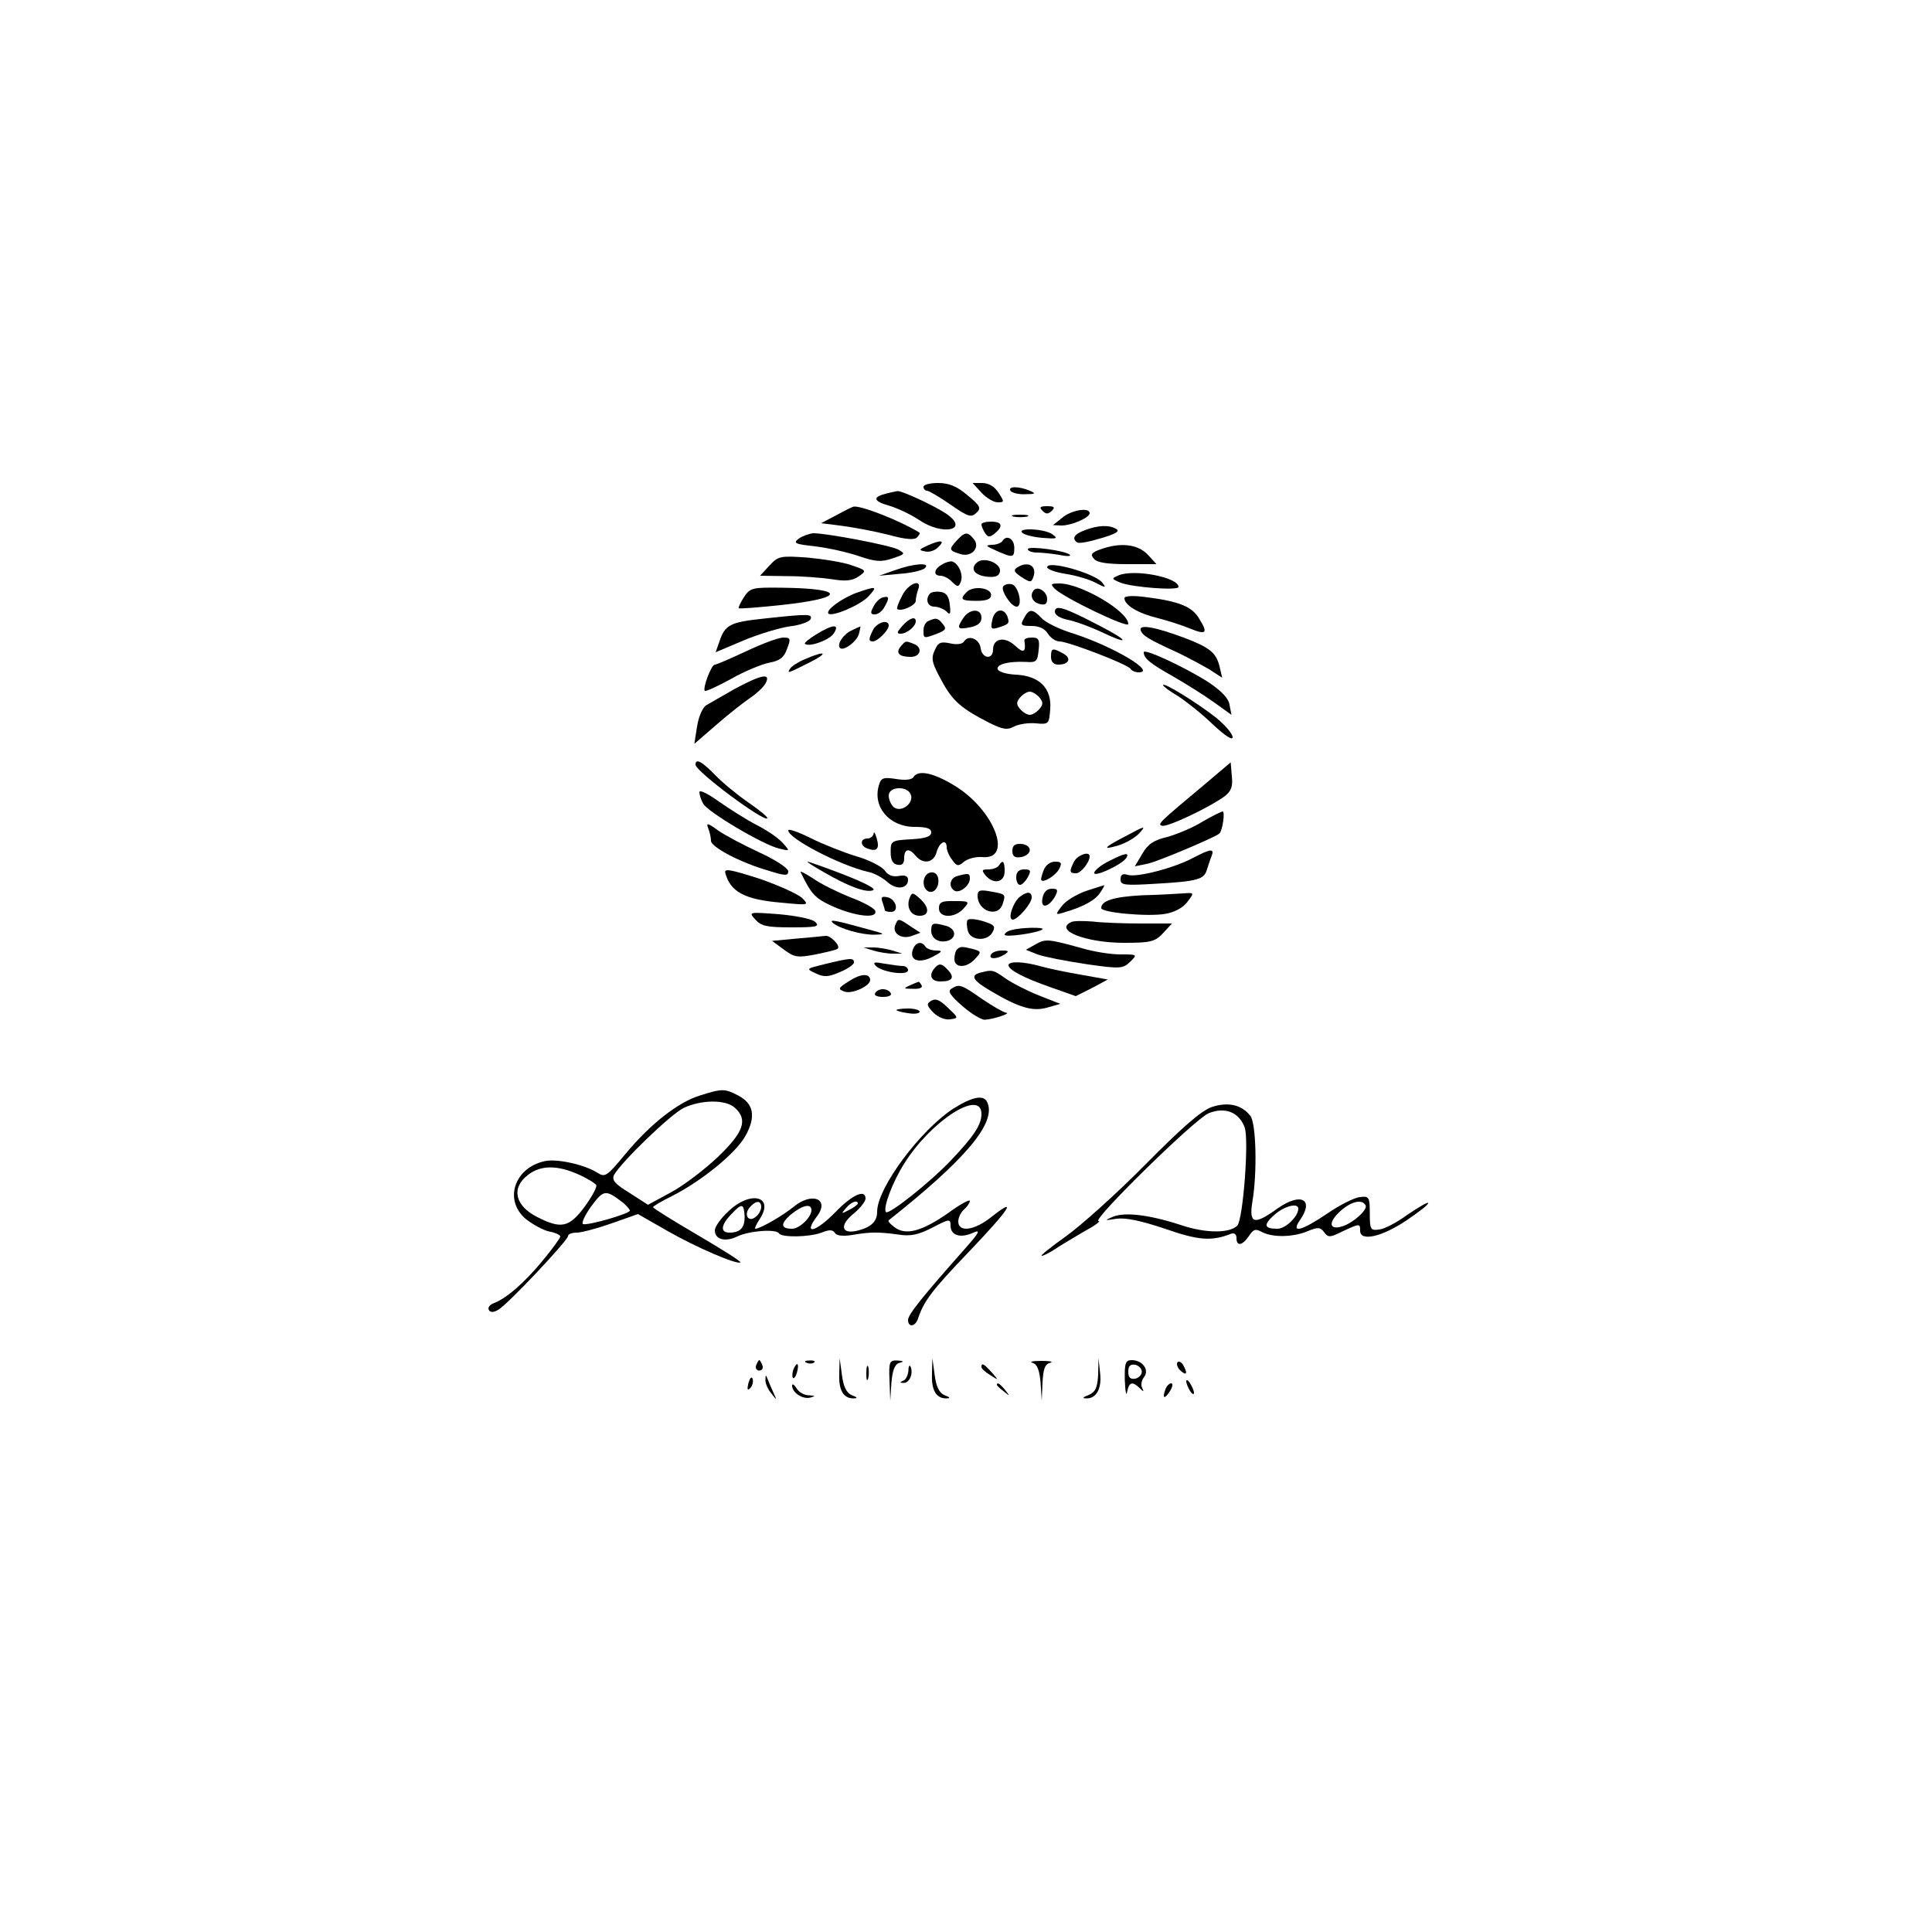 <?xml version="1.0" standalone="no"?>
<!DOCTYPE svg PUBLIC "-//W3C//DTD SVG 20010904//EN"
 "http://www.w3.org/TR/2001/REC-SVG-20010904/DTD/svg10.dtd">
<svg version="1.0" xmlns="http://www.w3.org/2000/svg"
 width="500pt" height="500pt" viewBox="0 0 500 500"
 preserveAspectRatio="xMidYMid meet">

<g transform="translate(0,500) scale(0.1,-0.1)"
fill="#000000" stroke="none">
<path d="M2390 3740 c0 -5 4 -10 9 -10 5 0 32 -16 61 -36 46 -32 54 -34 67
-21 13 12 10 18 -24 46 -27 23 -48 31 -75 31 -21 0 -38 -4 -38 -10z"/>
<path d="M2540 3725 c13 -14 32 -25 42 -25 17 0 18 1 2 25 -10 16 -26 25 -42
25 l-25 0 23 -25z"/>
<path d="M2615 3730 c3 -5 21 -10 38 -9 27 0 29 2 12 9 -28 12 -57 12 -50 0z"/>
<path d="M2295 3723 c-38 -9 -36 -20 7 -32 23 -7 58 -24 77 -37 61 -41 130
-26 72 15 -30 21 -118 62 -129 60 -4 -1 -16 -3 -27 -6z"/>
<path d="M2165 3667 l-40 -21 55 -7 c30 -4 84 -14 119 -23 44 -12 67 -14 74
-7 6 6 9 12 6 13 -47 29 -147 69 -169 67 -3 0 -23 -10 -45 -22z"/>
<path d="M2698 3678 c9 -9 15 -9 24 0 9 9 7 12 -12 12 -19 0 -21 -3 -12 -12z"/>
<path d="M2749 3660 l-24 -19 22 -1 c26 0 73 20 73 32 0 16 -48 8 -71 -12z"/>
<path d="M2623 3663 c9 -2 25 -2 35 0 9 3 1 5 -18 5 -19 0 -27 -2 -17 -5z"/>
<path d="M2540 3643 c0 -5 4 -14 9 -22 8 -12 12 -12 25 -2 23 19 20 31 -9 31
-14 0 -25 -3 -25 -7z"/>
<path d="M2808 3628 c-28 -10 -35 -22 -20 -32 5 -3 32 2 61 11 38 11 50 18 40
24 -18 11 -47 10 -81 -3z"/>
<path d="M2646 3621 c5 -5 28 -11 52 -13 37 -3 41 -2 26 9 -20 15 -94 18 -78
4z"/>
<path d="M2067 3606 c-15 -12 -10 -14 43 -20 33 -4 83 -15 112 -25 44 -15 59
-16 88 -6 33 11 34 12 14 23 -21 11 -184 42 -219 42 -11 -1 -28 -7 -38 -14z"/>
<path d="M2475 3600 c-20 -22 -19 -25 11 -34 29 -9 52 18 34 39 -16 20 -23 19
-45 -5z"/>
<path d="M2595 3601 c-3 -6 -16 -11 -28 -11 -18 -1 -16 -3 11 -15 43 -19 47
-19 47 7 0 23 -19 35 -30 19z"/>
<path d="M2400 3588 c-22 -10 -23 -12 -6 -15 10 -3 26 2 34 11 19 18 8 20 -28
4z"/>
<path d="M2660 3579 c0 -5 11 -9 24 -9 13 0 39 -3 57 -6 19 -4 31 -4 28 0 -10
11 -109 24 -109 15z"/>
<path d="M2847 3578 c-22 -8 -26 -13 -16 -24 8 -10 34 -14 87 -14 l75 0 -23
25 c-26 27 -71 32 -123 13z"/>
<path d="M1991 3536 l-24 -26 69 -1 c38 0 90 -4 117 -8 36 -6 52 -4 69 7 21
15 21 16 -18 29 -21 8 -73 16 -114 20 -71 5 -76 4 -99 -21z"/>
<path d="M2438 3539 c-22 -12 -23 -29 -4 -29 8 0 22 -7 30 -16 15 -14 17 -14
23 2 6 17 -6 46 -23 51 -5 1 -17 -2 -26 -8z"/>
<path d="M2527 3543 c-16 -15 -5 -31 24 -35 21 -3 33 0 36 10 9 23 -42 44 -60
25z"/>
<path d="M2315 3524 l-40 -14 54 5 c30 2 59 9 65 15 15 15 -30 12 -79 -6z"/>
<path d="M2632 3531 c-10 -6 -7 -12 11 -24 23 -15 26 -15 31 -1 11 29 -13 44
-42 25z"/>
<path d="M2710 3532 c0 -5 21 -13 47 -17 26 -4 61 -14 78 -23 27 -14 29 -14
17 1 -21 24 -142 58 -142 39z"/>
<path d="M2895 3511 c-19 -8 -19 -9 5 -19 31 -12 150 -21 150 -11 0 25 -115
47 -155 30z"/>
<path d="M2335 3459 c-9 -17 -15 -33 -13 -35 9 -8 48 9 48 21 0 8 3 20 6 29
12 30 -25 17 -41 -15z"/>
<path d="M2596 3482 c-6 -11 21 -52 35 -52 17 0 5 55 -13 58 -9 2 -19 -1 -22
-6z"/>
<path d="M2730 3476 c25 -24 190 -103 190 -91 0 33 -123 105 -178 105 -23 0
-24 -2 -12 -14z"/>
<path d="M1925 3454 c-9 -14 -15 -27 -13 -28 2 -2 50 2 108 8 169 18 171 43 4
45 -77 1 -83 0 -99 -25z"/>
<path d="M2217 3466 c-38 -14 -81 -45 -73 -54 10 -9 82 22 103 44 25 27 22 28
-30 10z"/>
<path d="M2502 3468 c-19 -19 -15 -23 26 -23 26 0 37 5 37 15 0 19 -46 25 -63
8z"/>
<path d="M2676 3473 c-12 -13 -5 -31 14 -36 15 -4 20 0 20 13 0 18 -23 34 -34
23z"/>
<path d="M2407 3464 c-13 -14 -7 -34 11 -34 10 0 24 -6 31 -12 10 -11 12 -7 9
17 -2 21 -9 31 -23 33 -12 2 -24 0 -28 -4z"/>
<path d="M2282 3453 c-7 -3 -17 -13 -22 -24 -8 -15 -7 -19 4 -19 9 0 20 9 26
21 13 23 11 28 -8 22z"/>
<path d="M2910 3452 c0 -18 35 -39 84 -51 27 -7 65 -19 84 -27 44 -18 49 -13
26 24 -18 32 -52 46 -141 57 -31 4 -53 3 -53 -3z"/>
<path d="M2730 3417 c0 -9 14 -17 33 -21 17 -3 56 -17 86 -31 78 -37 74 -24
-6 17 -88 46 -113 54 -113 35z"/>
<path d="M2492 3399 c-17 -26 -14 -29 21 -22 18 4 27 12 27 24 0 26 -32 24
-48 -2z"/>
<path d="M2568 3395 c-5 -22 -3 -25 16 -19 28 9 29 11 23 29 -10 24 -34 18
-39 -10z"/>
<path d="M2650 3400 c-10 -18 -8 -20 20 -20 19 0 34 -7 42 -20 7 -11 20 -20
30 -20 22 0 176 -59 184 -71 3 -5 12 -9 21 -9 47 0 -66 67 -168 100 -37 11
-75 30 -84 41 -23 24 -32 24 -45 -1z"/>
<path d="M1976 3399 c-86 -9 -100 -16 -114 -59 l-10 -28 71 30 c40 17 94 33
121 37 27 3 51 12 54 19 4 13 -3 14 -122 1z"/>
<path d="M2335 3380 c-14 -16 -15 -20 -4 -20 16 0 39 19 39 32 0 14 -16 9 -35
-12z"/>
<path d="M2403 3393 c-7 -2 -13 -13 -13 -24 0 -22 0 -22 35 -9 23 9 25 13 15
25 -13 16 -17 17 -37 8z"/>
<path d="M2260 3371 c-12 -24 -13 -31 -1 -31 12 0 41 29 41 41 0 17 -29 9 -40
-10z"/>
<path d="M2112 3358 c-18 -11 -31 -22 -29 -24 10 -10 65 10 75 27 16 25 -2 24
-46 -3z"/>
<path d="M2203 3368 c-21 -10 -38 -36 -29 -45 9 -9 44 17 49 37 3 11 4 20 4
19 -1 0 -12 -5 -24 -11z"/>
<path d="M2952 3369 c5 -14 19 -23 98 -59 25 -12 60 -31 79 -42 l34 -22 -7 30
c-9 35 -25 48 -90 73 -78 29 -119 36 -114 20z"/>
<path d="M1932 3315 c-41 -19 -77 -35 -82 -35 -9 0 -32 -61 -26 -68 3 -2 33
12 68 31 35 20 79 38 99 42 27 5 38 13 46 36 10 26 9 29 -10 29 -12 0 -55 -16
-95 -35z"/>
<path d="M2495 3340 c-4 -7 -19 -9 -36 -5 -24 5 -31 3 -40 -18 -10 -21 -7 -33
17 -77 29 -54 51 -73 123 -110 36 -18 48 -20 66 -10 12 6 37 10 56 8 33 -3 34
-2 37 37 4 54 -28 86 -89 89 -23 1 -44 7 -47 14 -4 13 29 21 73 19 27 -2 30 1
33 31 3 27 0 32 -17 32 -12 0 -20 -3 -20 -7 5 -31 -2 -35 -24 -14 -27 25 -57
19 -57 -10 0 -27 -28 -24 -32 3 -3 25 -32 36 -43 18z m195 -145 c10 -12 10
-18 0 -30 -7 -8 -18 -15 -25 -15 -7 0 -18 7 -25 15 -10 12 -10 18 0 30 7 8 18
15 25 15 7 0 18 -7 25 -15z"/>
<path d="M2331 3327 c-14 -17 -4 -27 26 -27 26 0 32 25 7 34 -21 8 -20 8 -33
-7z"/>
<path d="M2720 3300 c0 -13 7 -20 19 -20 28 0 35 17 12 29 -27 15 -31 14 -31
-9z"/>
<path d="M2960 3312 c0 -16 18 -30 75 -62 33 -19 81 -49 106 -67 l46 -33 -5
26 c-3 18 -22 37 -57 60 -60 38 -165 87 -165 76z"/>
<path d="M2083 3294 c-17 -7 -34 -18 -38 -24 -9 -14 -7 -13 49 15 52 26 44 33
-11 9z"/>
<path d="M1903 3218 c-32 -18 -66 -38 -75 -43 -10 -6 -20 -30 -24 -55 l-7 -45
59 51 c32 28 72 59 87 69 15 10 32 26 38 36 15 28 -9 24 -78 -13z"/>
<path d="M3010 3227 c0 -3 17 -16 38 -28 20 -13 61 -45 90 -73 32 -30 52 -43
52 -34 0 9 -19 31 -42 50 -45 36 -138 94 -138 85z"/>
<path d="M1800 3021 c0 -17 176 -148 186 -139 2 3 -20 21 -49 41 -29 20 -68
52 -87 72 -34 35 -50 43 -50 26z"/>
<path d="M3120 2972 c-121 -101 -125 -105 -113 -109 13 -5 124 48 162 76 17
13 22 25 19 52 l-3 36 -65 -55z"/>
<path d="M2364 2989 c-4 -7 -21 -9 -45 -5 -32 5 -39 3 -44 -15 -18 -56 26
-109 92 -109 31 0 43 -4 43 -14 0 -11 -15 -16 -52 -18 -51 -3 -53 -4 -53 -33
0 -20 5 -31 18 -33 12 -2 17 3 17 17 0 25 13 27 30 6 19 -23 47 -18 54 10 7
26 26 35 26 12 0 -7 6 -22 14 -32 12 -17 16 -18 31 -5 10 8 30 13 46 12 83 -9
32 123 -71 185 -56 34 -94 41 -106 22z m-7 -45 c9 -23 -25 -48 -44 -33 -7 6
-13 20 -13 30 0 24 48 26 57 3z"/>
<path d="M1810 2950 c0 -6 4 -20 10 -30 11 -21 154 -106 196 -116 29 -7 29 -7
10 14 -10 12 -40 33 -68 47 -27 14 -71 42 -98 61 -28 20 -50 31 -50 24z"/>
<path d="M3111 2873 c-24 -15 -65 -32 -90 -39 -35 -8 -51 -19 -65 -44 l-19
-32 34 7 c27 6 176 69 185 78 8 8 15 57 8 57 -5 -1 -29 -13 -53 -27z"/>
<path d="M1833 2856 c4 -10 7 -24 7 -32 0 -16 75 -56 148 -77 44 -14 52 -14
52 -2 0 8 -33 30 -75 49 -41 19 -90 45 -107 57 -27 20 -31 20 -25 5z"/>
<path d="M2040 2851 c0 -21 133 -90 205 -107 17 -3 40 -16 52 -27 23 -21 53
-17 53 6 0 10 -8 13 -24 10 -16 -3 -28 2 -37 15 -8 10 -41 27 -73 36 -33 10
-86 31 -118 47 -32 16 -58 25 -58 20z"/>
<path d="M2913 2836 c-56 -29 -63 -37 -19 -24 20 6 43 20 53 30 20 22 18 22
-34 -6z"/>
<path d="M2261 2843 c-1 -7 -8 -13 -16 -13 -19 0 -20 -19 0 -26 24 -9 32 -1
24 26 -4 14 -7 19 -8 13z"/>
<path d="M2620 2798 c0 -14 6 -19 23 -16 12 2 22 10 22 18 0 9 -10 15 -22 16
-16 1 -23 -4 -23 -18z"/>
<path d="M3088 2780 c-48 -26 -147 -52 -170 -44 -13 4 -18 0 -18 -12 0 -15 10
-16 93 -11 104 6 123 11 130 35 3 9 8 25 12 35 9 22 -1 21 -47 -3z"/>
<path d="M2780 2771 c-13 -26 -13 -31 5 -31 12 0 35 28 35 44 0 14 -30 4 -40
-13z"/>
<path d="M2871 2772 c-19 -9 -37 -23 -39 -30 -5 -15 72 20 83 38 9 15 -5 12
-44 -8z"/>
<path d="M2130 2744 c67 -39 112 -55 129 -48 10 3 -18 18 -74 40 -49 19 -92
34 -95 34 -3 0 15 -12 40 -26z"/>
<path d="M2585 2760 c-3 -5 -15 -10 -27 -10 -17 0 -18 -2 -8 -15 21 -25 50
-19 50 10 0 27 -5 31 -15 15z"/>
<path d="M2701 2748 c-5 -13 -8 -24 -6 -26 6 -7 37 12 46 29 8 16 6 19 -11 19
-12 0 -24 -9 -29 -22z"/>
<path d="M1877 2741 c13 -49 50 -69 144 -77 73 -7 73 -7 55 12 -11 10 -61 33
-111 50 -75 24 -91 27 -88 15z"/>
<path d="M2072 2743 c28 -58 37 -68 86 -90 58 -25 114 -31 107 -10 -3 7 -32
23 -65 35 -32 13 -75 34 -95 48 -20 13 -35 21 -33 17z"/>
<path d="M2408 2742 c-20 -4 -24 -37 -7 -48 15 -9 31 10 27 33 -2 11 -10 17
-20 15z"/>
<path d="M2630 2730 c0 -11 4 -20 10 -20 5 0 14 9 20 20 9 17 8 20 -10 20 -13
0 -20 -7 -20 -20z"/>
<path d="M2478 2733 c-20 -5 -24 -28 -8 -38 13 -8 40 13 40 31 0 14 -3 15 -32
7z"/>
<path d="M2810 2694 c-25 -9 -53 -26 -62 -39 -18 -23 -18 -24 10 -15 47 14 78
31 90 51 7 10 11 19 10 18 -2 0 -23 -7 -48 -15z"/>
<path d="M2530 2682 c0 -41 54 -58 65 -21 8 25 8 25 -32 32 -27 5 -33 3 -33
-11z"/>
<path d="M2698 2676 c-6 -29 16 -25 33 5 8 16 6 19 -9 19 -13 0 -21 -9 -24
-24z"/>
<path d="M2354 2676 c-9 -24 3 -46 26 -46 26 0 26 22 0 45 -18 16 -20 16 -26
1z"/>
<path d="M2638 2678 c-17 -15 -31 -58 -17 -58 13 0 49 42 49 57 0 16 -12 17
-32 1z"/>
<path d="M2955 2683 c-73 -4 -105 -14 -105 -33 0 -12 122 -23 166 -15 24 4 46
16 57 31 18 24 18 24 -10 22 -15 -1 -64 -4 -108 -5z"/>
<path d="M2284 2665 c3 -9 6 -19 6 -21 0 -2 7 -4 16 -4 22 0 13 34 -10 38 -14
3 -17 0 -12 -13z"/>
<path d="M2430 2649 c0 -25 41 -26 64 0 16 18 15 19 -24 19 -33 1 -40 -3 -40
-19z"/>
<path d="M1955 2620 c15 -17 31 -20 94 -20 64 0 73 2 61 14 -9 8 -49 16 -94
20 -79 6 -79 6 -61 -14z"/>
<path d="M2504 2619 c-3 -5 -2 -18 1 -29 8 -25 51 -27 64 -2 8 15 4 19 -25 28
-19 6 -37 7 -40 3z"/>
<path d="M2155 2612 c16 -15 76 -32 109 -31 28 1 27 2 -14 13 -87 24 -105 28
-95 18z"/>
<path d="M2317 2606 c-9 -22 17 -38 43 -28 l22 8 -26 17 c-31 21 -32 21 -39 3z"/>
<path d="M2773 2614 c-47 -21 37 -54 136 -54 70 0 80 3 101 25 l23 25 -80 0
c-44 0 -100 2 -124 5 -24 2 -50 2 -56 -1z"/>
<path d="M2410 2591 c0 -21 22 -33 45 -25 22 9 18 31 -7 38 -34 9 -38 8 -38
-13z"/>
<path d="M2618 2593 c-10 -2 -18 -8 -18 -12 0 -8 89 5 98 14 6 6 -56 5 -80 -2z"/>
<path d="M2062 2571 l-64 -6 30 -22 c28 -21 36 -22 83 -13 29 6 55 12 57 15 8
7 -19 35 -32 33 -6 -1 -40 -4 -74 -7z"/>
<path d="M2680 2556 l-25 -14 30 -12 c16 -6 72 -17 125 -25 90 -13 96 -12 115
6 19 19 19 19 -26 19 -24 0 -69 7 -99 16 -87 24 -94 25 -120 10z"/>
<path d="M2363 2544 c-11 -28 13 -39 49 -21 27 14 29 17 11 17 -12 0 -25 5
-28 10 -9 15 -25 12 -32 -6z"/>
<path d="M2260 2540 c14 -4 36 -8 50 -8 l25 0 -25 8 c-14 4 -36 8 -50 8 l-25
0 25 -8z"/>
<path d="M2477 2543 c-4 -3 -7 -15 -7 -25 0 -24 32 -24 54 1 16 17 16 19 -6
25 -29 7 -33 7 -41 -1z"/>
<path d="M2565 2530 c-8 -13 15 -13 35 0 12 8 11 10 -7 10 -12 0 -25 -4 -28
-10z"/>
<path d="M2135 2505 c-49 -12 -50 -12 -24 -24 21 -10 32 -10 62 3 20 8 37 20
37 25 0 13 -9 12 -75 -4z"/>
<path d="M2266 2501 c15 -17 84 -27 84 -12 0 6 -6 11 -14 11 -7 0 -29 3 -47 6
-26 5 -31 4 -23 -5z"/>
<path d="M2422 2498 c-20 -20 -14 -38 12 -38 32 0 38 11 17 32 -13 14 -20 15
-29 6z"/>
<path d="M2610 2502 c0 -12 40 -33 109 -57 l65 -23 42 21 41 22 -67 12 c-36 6
-84 16 -106 22 -45 13 -84 14 -84 3z"/>
<path d="M2538 2483 c-28 -7 -21 -20 25 -47 74 -44 109 -54 146 -44 l35 10
-56 22 c-30 12 -69 32 -86 44 -31 22 -34 23 -64 15z"/>
<path d="M2196 2460 c-27 -17 -28 -20 -11 -26 20 -8 69 15 67 31 -2 17 -26 15
-56 -5z"/>
<path d="M2355 2450 c-18 -8 -17 -9 8 -9 16 -1 26 3 22 9 -3 6 -7 10 -8 9 -1
0 -11 -4 -22 -9z"/>
<path d="M2462 2441 c-10 -6 -3 -17 29 -45 23 -20 50 -36 58 -35 22 1 69 17
55 18 -7 1 -35 17 -63 36 -54 38 -59 39 -79 26z"/>
<path d="M2265 2430 c-4 -6 5 -10 20 -10 15 0 24 4 20 10 -3 6 -12 10 -20 10
-8 0 -17 -4 -20 -10z"/>
<path d="M2410 2410 c-13 -8 -12 -12 6 -31 12 -12 31 -19 43 -17 22 3 22 4 -6
30 -20 20 -32 25 -43 18z"/>
<path d="M2320 2386 c0 -2 14 -6 30 -8 17 -3 30 -1 30 4 0 4 -13 8 -30 8 -16
0 -30 -2 -30 -4z"/>
<path d="M1812 2165 c-57 -17 -130 -75 -193 -151 -48 -58 -53 -62 -73 -49 -33
21 -105 37 -136 30 -79 -17 -107 -101 -49 -150 18 -14 45 -29 60 -32 16 -3 29
-9 29 -13 0 -4 -21 -33 -46 -63 -46 -56 -94 -98 -127 -110 -10 -4 -15 -11 -12
-17 4 -7 12 -7 24 0 23 12 181 180 181 191 0 5 10 9 23 9 12 0 53 11 90 24
l68 24 77 -44 c75 -43 181 -88 188 -81 3 2 -48 34 -111 71 -63 37 -115 69
-115 72 0 2 21 15 48 28 77 39 166 111 191 156 28 50 22 84 -19 105 -34 18
-42 18 -98 0z m90 -32 c34 -31 23 -63 -45 -128 -35 -33 -89 -74 -121 -91 l-59
-32 -48 31 c-38 23 -46 33 -40 46 18 33 147 158 181 174 45 21 108 22 132 0z
m-406 -172 c23 -10 44 -23 47 -28 3 -4 -11 -30 -30 -56 -40 -54 -61 -58 -122
-27 -58 29 -69 75 -25 109 33 26 76 26 130 2z m117 -74 c9 -8 17 -17 17 -20 0
-8 -108 -39 -121 -35 -5 2 4 22 21 46 33 44 37 44 83 9z"/>
<path d="M2469 2132 c-86 -55 -199 -206 -199 -268 0 -25 -15 -40 -51 -49 -42
-10 -47 14 -10 44 17 14 31 32 31 39 0 25 -33 11 -76 -33 -53 -55 -88 -63 -49
-12 33 45 -15 63 -62 23 -27 -22 -86 -56 -98 -56 -3 0 2 11 11 25 39 59 -23
75 -80 21 -20 -18 -36 -41 -36 -50 0 -24 27 -31 58 -16 31 15 101 20 108 8 7
-11 78 -10 110 2 20 8 29 8 35 -1 4 -7 20 -9 45 -5 47 8 67 8 119 1 31 -5 51
-1 88 18 44 23 47 23 47 5 0 -25 25 -33 57 -19 22 10 19 3 -20 -41 -109 -123
-147 -170 -147 -184 0 -20 19 -18 26 4 15 45 36 73 133 174 104 109 127 144
56 88 -44 -35 -85 -40 -85 -11 0 10 7 24 15 31 8 7 15 17 15 22 0 5 -26 -9
-57 -32 -68 -47 -109 -58 -138 -36 -11 8 -18 16 -15 18 197 156 277 250 256
303 -8 23 -37 18 -87 -13z m71 -15 c0 -28 -20 -58 -79 -120 -54 -57 -160 -141
-168 -134 -9 9 17 79 48 127 69 110 199 193 199 127z m-570 -241 c0 -7 -6 -19
-14 -25 -19 -16 -32 5 -16 24 16 19 30 19 30 1z m250 9 c0 -2 -10 -10 -22 -16
-21 -11 -22 -11 -9 4 13 16 31 23 31 12z m-293 -32 c1 -30 -11 -43 -39 -43
-24 0 -23 19 4 47 28 30 33 29 35 -4z m173 15 c0 -18 -31 -48 -50 -48 -30 0
-31 13 -3 37 31 25 53 29 53 11z"/>
<path d="M3136 2135 c-28 -10 -77 -53 -173 -150 -74 -75 -167 -158 -205 -185
-39 -28 -67 -50 -62 -50 5 0 20 8 34 17 13 9 47 29 74 45 28 15 46 28 39 28
-20 0 250 265 285 279 42 17 78 3 93 -36 12 -31 -4 -240 -19 -255 -20 -20 -81
-20 -144 1 -82 27 -147 35 -178 22 -23 -10 -22 -10 10 -5 24 3 62 -5 125 -26
86 -30 120 -33 171 -13 8 3 14 -1 14 -11 0 -22 15 -20 32 5 12 18 17 20 35 10
28 -14 80 -13 118 3 26 11 32 10 42 -3 10 -14 15 -14 47 2 45 21 46 21 46 2 0
-29 56 -16 119 26 34 23 60 43 57 46 -2 2 -26 -12 -54 -31 -27 -20 -60 -37
-73 -38 -22 -3 -24 0 -24 42 0 42 -2 45 -25 42 -14 -1 -52 -20 -84 -42 -68
-46 -96 -53 -72 -18 38 54 3 73 -57 31 -61 -44 -75 -41 -66 16 13 75 10 204
-5 223 -22 29 -58 37 -100 23z m398 -254 c7 -11 -33 -47 -61 -55 -33 -10 -36
10 -6 38 28 26 57 34 67 17z m-174 -9 c0 -20 -33 -52 -54 -52 -35 0 -37 10 -8
36 26 23 62 32 62 16z"/>
<path d="M1957 1467 c-3 -8 1 -14 8 -14 7 0 11 6 8 14 -3 7 -6 13 -8 13 -2 0
-5 -6 -8 -13z"/>
<path d="M2088 1473 c7 -3 16 -2 19 1 4 3 -2 6 -13 5 -11 0 -14 -3 -6 -6z"/>
<path d="M2172 1445 c-2 -43 11 -65 38 -64 10 0 9 3 -5 8 -14 6 -22 21 -26 52
l-6 44 -1 -40z"/>
<path d="M2302 1428 l2 -53 3 47 c3 33 9 48 21 51 12 3 11 5 -5 6 -21 1 -23
-3 -21 -51z"/>
<path d="M2412 1445 c-2 -43 11 -65 38 -64 10 0 9 3 -5 8 -14 6 -22 21 -26 52
l-6 44 -1 -40z"/>
<path d="M2672 1473 c12 -3 18 -18 21 -51 l3 -47 2 47 c2 35 6 48 20 51 9 3
-1 5 -23 5 -22 0 -32 -2 -23 -5z"/>
<path d="M2842 1442 c-2 -34 -7 -44 -24 -52 -16 -6 -18 -9 -7 -9 26 -1 41 25
36 66 l-4 38 -1 -43z"/>
<path d="M2911 1428 c1 -29 4 -43 6 -30 5 25 13 28 32 10 11 -11 12 -10 7 0
-4 7 -2 19 4 27 16 19 -3 45 -31 45 -16 0 -19 -7 -18 -52z m44 22 c0 -8 -8
-16 -17 -18 -13 -2 -18 3 -18 18 0 15 5 20 18 18 9 -2 17 -10 17 -18z"/>
<path d="M3047 1474 c-3 -5 1 -15 9 -22 16 -14 18 -5 5 17 -5 7 -11 9 -14 5z"/>
<path d="M2053 1455 c-3 -9 -3 -18 -1 -21 3 -3 8 4 11 16 6 23 -1 27 -10 5z"/>
<path d="M2242 1445 c0 -16 2 -22 5 -12 2 9 2 23 0 30 -3 6 -5 -1 -5 -18z"/>
<path d="M2351 1453 c-1 -12 -7 -24 -13 -26 -10 -4 -10 -6 0 -6 15 -1 26 23
19 41 -3 7 -6 3 -6 -9z"/>
<path d="M2540 1462 c0 -4 10 -13 23 -21 22 -14 22 -14 3 8 -20 22 -26 25 -26
13z"/>
<path d="M1937 1421 c-4 -17 -3 -21 5 -13 5 5 8 16 6 23 -3 8 -7 3 -11 -10z"/>
<path d="M1981 1429 c-1 -8 6 -24 15 -35 15 -19 15 -19 6 1 -5 11 -12 27 -15
35 -5 13 -6 13 -6 -1z"/>
<path d="M3070 1425 c0 -5 5 -17 10 -25 5 -8 10 -10 10 -5 0 6 -5 17 -10 25
-5 8 -10 11 -10 5z"/>
<path d="M2050 1414 c0 -18 27 -36 47 -31 14 4 14 5 -4 6 -12 0 -27 9 -32 19
-6 9 -11 12 -11 6z"/>
<path d="M2580 1416 c0 -2 8 -10 18 -17 15 -13 16 -12 3 4 -13 16 -21 21 -21
13z"/>
<path d="M3016 1404 c-9 -24 -2 -26 12 -4 7 11 8 20 3 20 -5 0 -12 -7 -15 -16z"/>
</g>
</svg>
